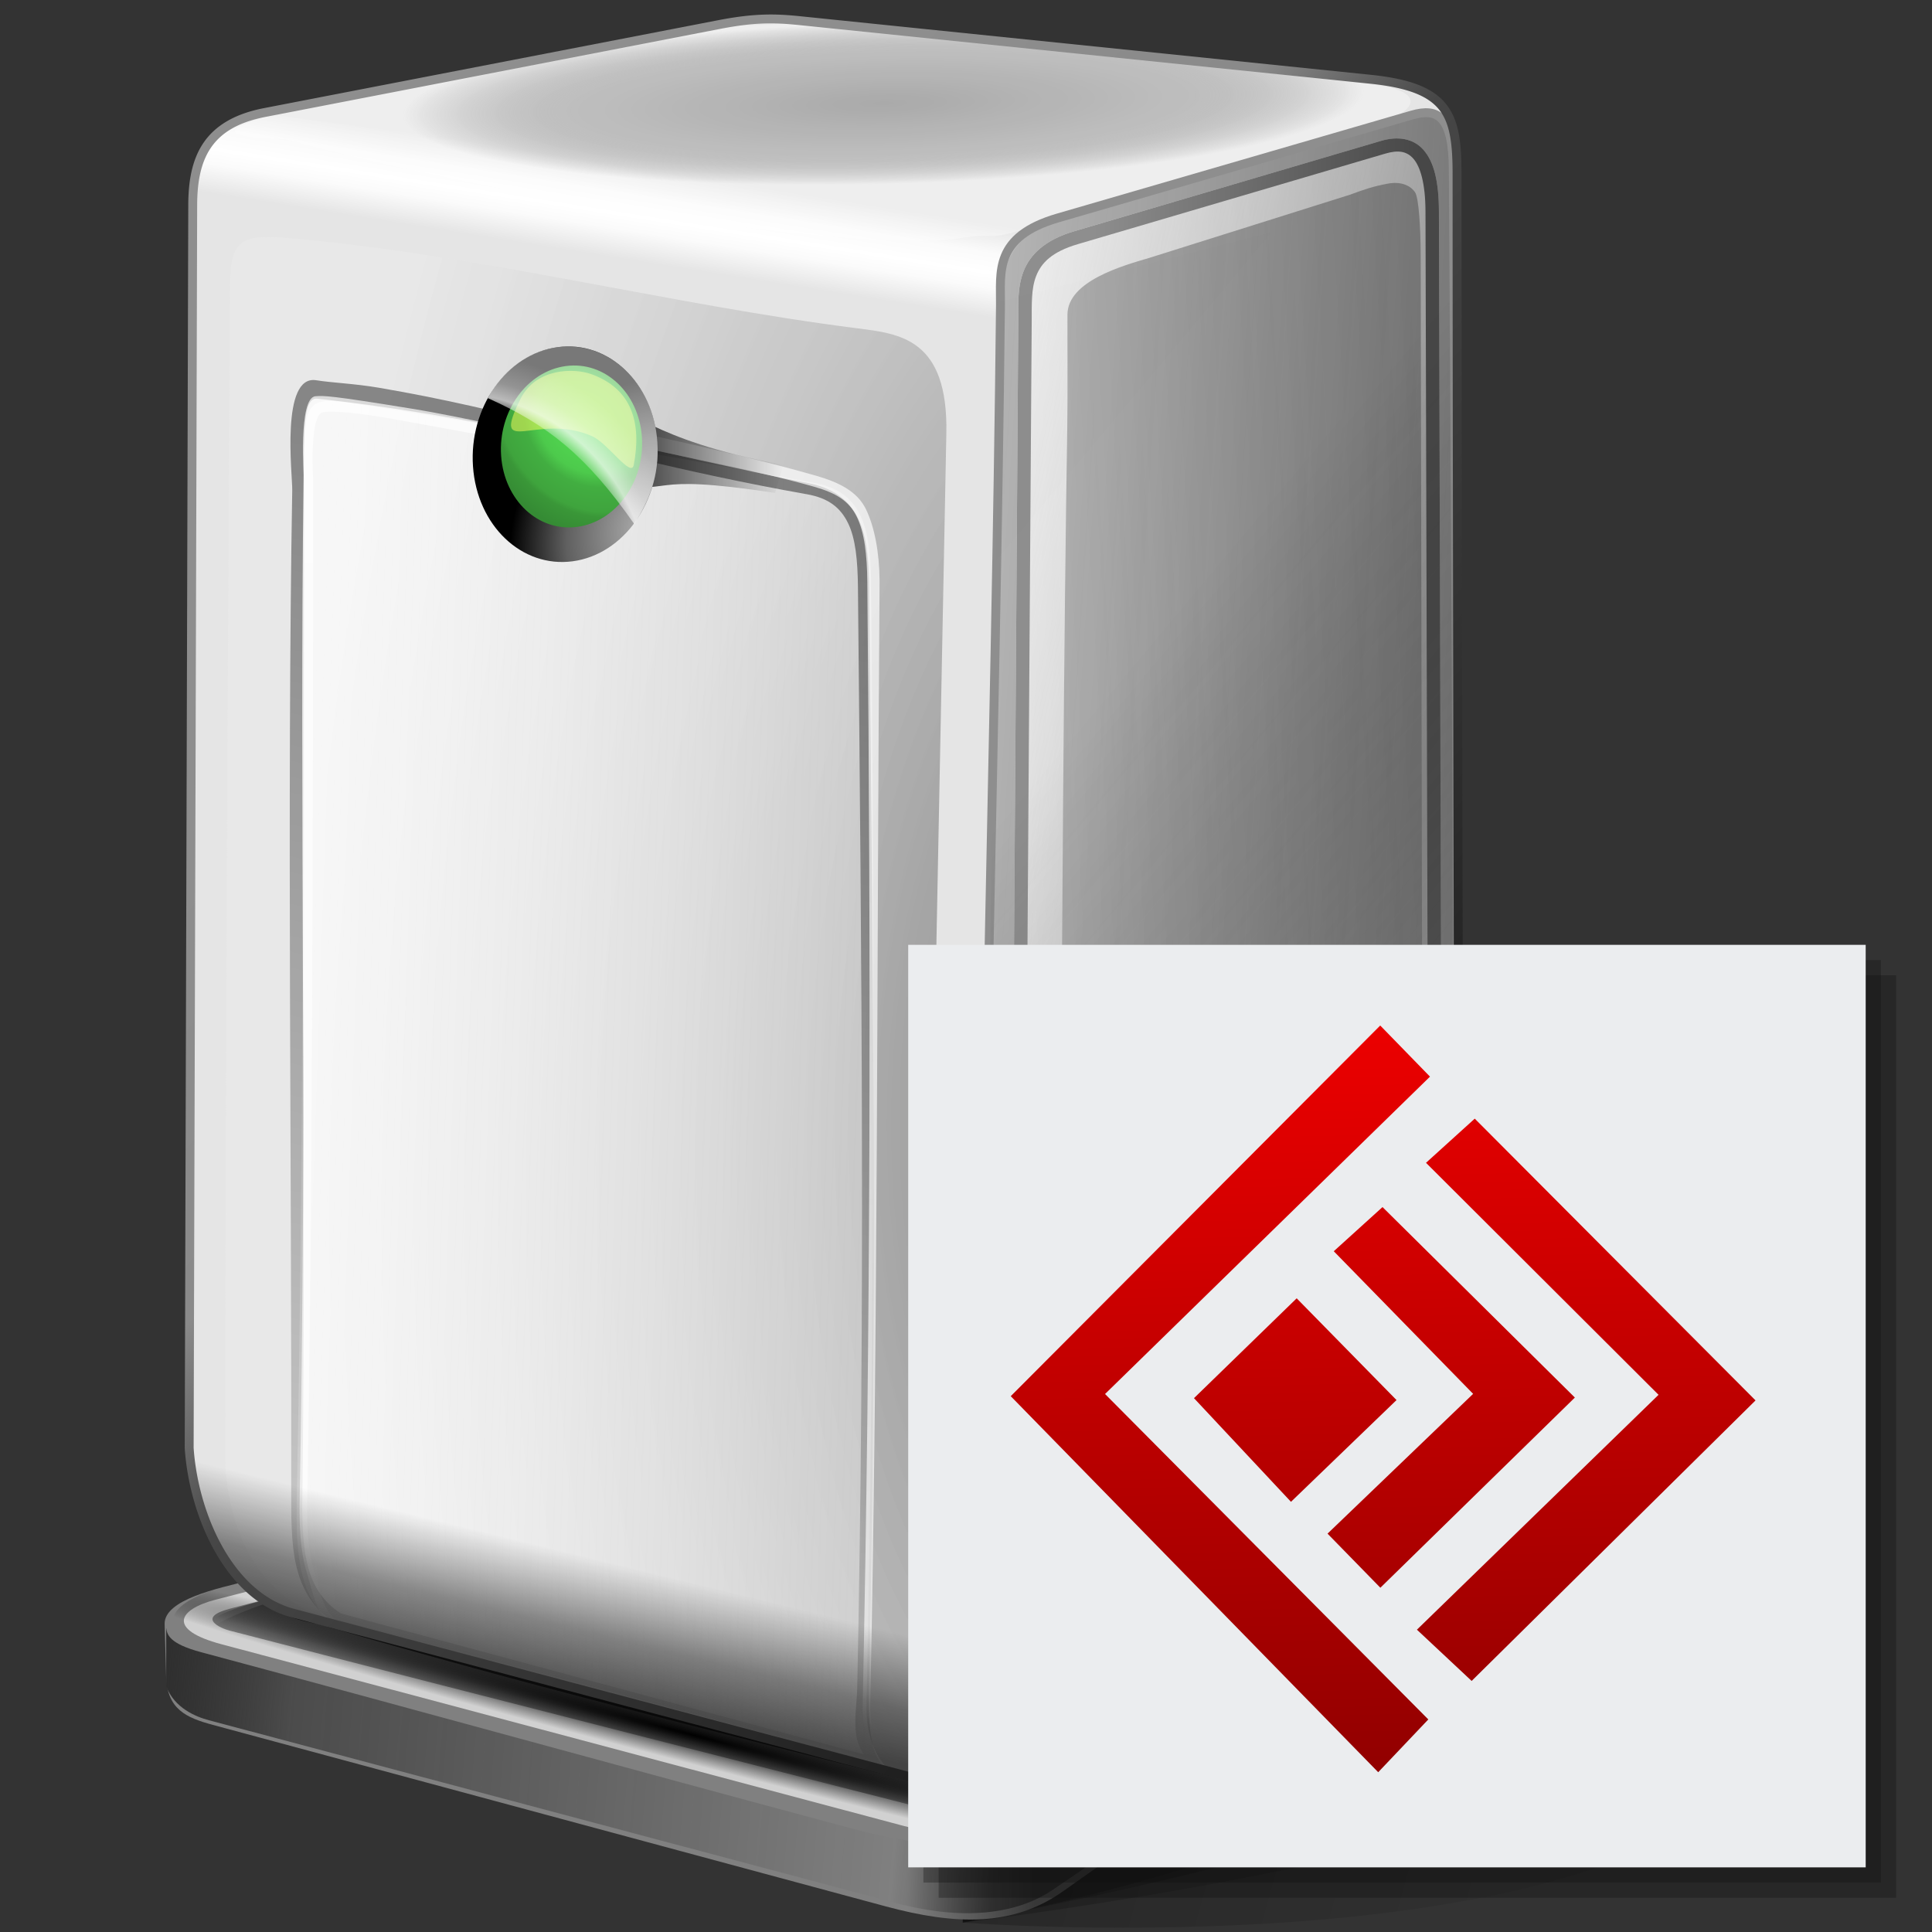 <?xml version="1.0" encoding="UTF-8" standalone="no"?>
<svg
   width="256"
   height="256"
   viewBox="0.023 -0.342 256 256"
   overflow="visible"
   enable-background="new 0.023 -0.342 119 123"
   xml:space="preserve"
   id="svg1"
   sodipodi:version="0.32"
   inkscape:version="1.3.2 (091e20ef0f, 2023-11-25)"
   sodipodi:docname="inode-vnd.kde.device.server-01.svg"
   inkscape:export-filename="/home/arcisz/Desktop/Projekty/mycomputer.png"
   inkscape:export-xdpi="96.809998"
   inkscape:export-ydpi="96.809998"
   version="1.1"
   xmlns:inkscape="http://www.inkscape.org/namespaces/inkscape"
   xmlns:sodipodi="http://sodipodi.sourceforge.net/DTD/sodipodi-0.dtd"
   xmlns:xlink="http://www.w3.org/1999/xlink"
   xmlns="http://www.w3.org/2000/svg"
   xmlns:svg="http://www.w3.org/2000/svg"
   xmlns:rdf="http://www.w3.org/1999/02/22-rdf-syntax-ns#"
   xmlns:cc="http://creativecommons.org/ns#"
   xmlns:dc="http://purl.org/dc/elements/1.1/"
   xmlns:a="http://ns.adobe.com/AdobeSVGViewerExtensions/3.0/"><rect x="0.023" y="-0.342" width="256" height="256" fill="#333333" stroke="none"/><defs
   id="defs168"><linearGradient
   id="linearGradient7"
   inkscape:collect="always"><stop
     style="stop-color:#ec0000;stop-opacity:1;"
     offset="0"
     id="stop7" /><stop
     style="stop-color:#860000;stop-opacity:1;"
     offset="1"
     id="stop8" /></linearGradient>
  <linearGradient
   id="linearGradient2049">
    <stop
   offset="0.034"
   style="stop-color:#00ff00;stop-opacity:1;"
   id="stop2050" />
    <stop
   offset="1"
   style="stop-color:#009700;stop-opacity:1;"
   id="stop2051" />
  </linearGradient>
  <linearGradient
   id="linearGradient2020">
    <stop
   offset="0"
   style="stop-color:#9e9e9e;stop-opacity:1;"
   id="stop2022" />
    <stop
   offset="1"
   style="stop-color:#616161;stop-opacity:1;"
   id="stop2021" />
  </linearGradient>
  <linearGradient
   id="linearGradient2017">
    <stop
   offset="0"
   style="stop-color:#9e9e9e;stop-opacity:1;"
   id="stop2019" />
    <stop
   offset="1"
   style="stop-color:#616161;stop-opacity:1;"
   id="stop2018" />
  </linearGradient>
  <linearGradient
   id="linearGradient2001">
    <stop
   offset="0.034"
   style="stop-color:#ffffff;stop-opacity:1;"
   id="stop2003" />
    <stop
   offset="1"
   style="stop-color:#878787;stop-opacity:1;"
   id="stop2002" />
  </linearGradient>
  <linearGradient
   id="linearGradient1987">
    <stop
   offset="0.034"
   style="stop-color:#ffffff;stop-opacity:1;"
   id="stop1989" />
    <stop
   offset="1"
   style="stop-color:#b2b2b2;stop-opacity:1;"
   id="stop1988" />
  </linearGradient>
  <linearGradient
   id="linearGradient1939">
    <stop
   offset="0"
   style="stop-color:#ffffff;stop-opacity:1;"
   id="stop1941" />
    <stop
   offset="1"
   style="stop-color:#cfcfcf;stop-opacity:1;"
   id="stop1940" />
  </linearGradient>
  <linearGradient
   id="linearGradient1925">
    <stop
   offset="0"
   style="stop-color:#ffffff;stop-opacity:1;"
   id="stop1927" />
    <stop
   offset="1"
   style="stop-color:#ffffff;stop-opacity:0;"
   id="stop1926" />
  </linearGradient>
  <linearGradient
   id="linearGradient1910">
    <stop
   offset="0.034"
   style="stop-color:#ffffff;stop-opacity:1;"
   id="stop1912" />
    <stop
   offset="1"
   style="stop-color:#b2b2b2;stop-opacity:1;"
   id="stop1911" />
  </linearGradient>
  <linearGradient
   id="linearGradient1902">
    <stop
   offset="0"
   style="stop-color:#9e9e9e;stop-opacity:1;"
   id="stop1904" />
    <stop
   offset="1"
   style="stop-color:#616161;stop-opacity:1;"
   id="stop1903" />
  </linearGradient>
  <linearGradient
   id="linearGradient1895">
    <stop
   offset="0"
   style="stop-color:#cccccc;stop-opacity:1;"
   id="stop1897" />
    <stop
   offset="1"
   style="stop-color:#616161;stop-opacity:1;"
   id="stop1896" />
  </linearGradient>
  
  
  
  
  
  
  
  
  
  
  
  
  
  
  
  
  <linearGradient
   inkscape:collect="always"
   xlink:href="#linearGradient1925"
   id="linearGradient1924"
   gradientTransform="scale(0.739,1.353)"
   x1="108.457"
   y1="33.613"
   x2="134.875"
   y2="60.464"
   gradientUnits="userSpaceOnUse" />
  
  
  
  
  
  
  
  
  
  
  
  
  <linearGradient
   inkscape:collect="always"
   xlink:href="#linearGradient1939"
   id="linearGradient1977"
   gradientUnits="userSpaceOnUse"
   gradientTransform="matrix(1.718,0,0,0.234,1.496,65.513)"
   x1="47.611"
   y1="20.174"
   x2="56.111"
   y2="53.457" />
  <linearGradient
   inkscape:collect="always"
   xlink:href="#linearGradient1902"
   id="linearGradient1978"
   gradientUnits="userSpaceOnUse"
   gradientTransform="matrix(1.587,0,0,0.212,1.496,66.295)"
   x1="59.365"
   y1="40.895"
   x2="59.437"
   y2="19.193" />
  <linearGradient
   inkscape:collect="always"
   xlink:href="#linearGradient1939"
   id="linearGradient1980"
   gradientUnits="userSpaceOnUse"
   gradientTransform="matrix(1.718,0,0,0.24,1.496,63.591)"
   x1="47.611"
   y1="20.174"
   x2="56.111"
   y2="53.457" />
  <linearGradient
   inkscape:collect="always"
   xlink:href="#linearGradient1902"
   id="linearGradient1981"
   gradientUnits="userSpaceOnUse"
   gradientTransform="matrix(1.587,0,0,0.218,1.496,64.394)"
   x1="59.365"
   y1="40.895"
   x2="59.437"
   y2="19.193" />
  
  
  
  
  
  
  
  
  
  
  
  
  
  
  
<linearGradient
   id="aigrd1"
   gradientUnits="userSpaceOnUse"
   x1="69.039"
   y1="23.884"
   x2="69.039"
   y2="139.191">
			<stop
   offset="0.011"
   style="stop-color:#FFFFD9"
   id="stop2-83" />
			<stop
   offset="1"
   style="stop-color:#FFDC2D"
   id="stop3-3" />
		</linearGradient><linearGradient
   id="aigrd2"
   gradientUnits="userSpaceOnUse"
   x1="69.039"
   y1="29.691"
   x2="69.039"
   y2="139.321">
			<stop
   offset="0"
   style="stop-color:#FFFF90"
   id="stop4-3" />
			<stop
   offset="1"
   style="stop-color:#E19700"
   id="stop5-8" />
		</linearGradient><linearGradient
   id="aigrd3"
   gradientUnits="userSpaceOnUse"
   x1="69.039"
   y1="27.689"
   x2="69.039"
   y2="117.115">
			<stop
   offset="0"
   style="stop-color:#FFFF42"
   id="stop6-04" />
			<stop
   offset="1"
   style="stop-color:#FF8300"
   id="stop7-76" />
		</linearGradient><linearGradient
   id="aigrd4-8"
   gradientUnits="userSpaceOnUse"
   x1="14.408"
   y1="-1.165"
   x2="137.542"
   y2="180.603">
			<stop
   offset="0"
   style="stop-color:#FFFF42"
   id="stop8-9" />
			<stop
   offset="0.742"
   style="stop-color:#FF8300"
   id="stop9-06" />
		</linearGradient><linearGradient
   id="aigrd5"
   gradientUnits="userSpaceOnUse"
   x1="69.039"
   y1="153.355"
   x2="69.039"
   y2="13.694">
			<stop
   offset="0.607"
   style="stop-color:#744426"
   id="stop10-8" />
			<stop
   offset="1"
   style="stop-color:#DE972B"
   id="stop11-7" />
		</linearGradient><linearGradient
   id="aigrd7"
   gradientUnits="userSpaceOnUse"
   x1="28.925"
   y1="27.115"
   x2="112.71"
   y2="125.943">
				<stop
   offset="0"
   style="stop-color:#D9D9D9"
   id="stop14-8" />
				<stop
   offset="1"
   style="stop-color:#575797"
   id="stop15-7" />
			</linearGradient><linearGradient
   id="aigrd6"
   gradientUnits="userSpaceOnUse"
   x1="57.175"
   y1="74.418"
   x2="98.399"
   y2="74.418">
				<stop
   offset="0"
   style="stop-color:#FFFFFF"
   id="stop12-26" />
				<stop
   offset="1"
   style="stop-color:#DFDFEC"
   id="stop13-52" />
			</linearGradient><linearGradient
   id="aigrd8"
   gradientUnits="userSpaceOnUse"
   x1="54.358"
   y1="120.342"
   x2="103.398"
   y2="71.303"
   xlink:href="#linearGradient135">
				<stop
   offset="0"
   style="stop-color:#FFFFFF"
   id="stop16-96" />
				<stop
   offset="1"
   style="stop-color:#DFDFEC"
   id="stop17-0" />
			</linearGradient><linearGradient
   id="linearGradient135"
   gradientUnits="userSpaceOnUse"
   x1="54.358"
   y1="120.342"
   x2="103.398"
   y2="71.303"
   spreadMethod="pad">
				<stop
   offset="0"
   style="stop-color:#ffffff;stop-opacity:0.811;"
   id="stop134" />
				<stop
   offset="1"
   style="stop-color:#DFDFEC"
   id="stop135" />
			</linearGradient><linearGradient
   id="linearGradient65"
   gradientUnits="userSpaceOnUse"
   x1="54.358"
   y1="120.342"
   x2="103.398"
   y2="71.303">
				<stop
   offset="0"
   style="stop-color:#8db3d1;stop-opacity:0.298;"
   id="stop64" />
				<stop
   offset="1"
   style="stop-color:#DFDFEC"
   id="stop65" />
			</linearGradient><linearGradient
   id="aigrd9"
   gradientUnits="userSpaceOnUse"
   x1="69.039"
   y1="11.649"
   x2="69.039"
   y2="75.039">
			<stop
   offset="0"
   style="stop-color:#FFFFFF"
   id="stop18-5" />
			<stop
   offset="1"
   style="stop-color:#545477"
   id="stop19-7" />
		</linearGradient><linearGradient
   id="aigrd10"
   gradientUnits="userSpaceOnUse"
   x1="67.804"
   y1="-64.933"
   x2="69.124"
   y2="32.794">
			<stop
   offset="0"
   style="stop-color:#FFFFFF"
   id="stop20-4" />
			<stop
   offset="1"
   style="stop-color:#545477"
   id="stop21-99" />
		</linearGradient><linearGradient
   id="path3_3_"
   gradientUnits="userSpaceOnUse"
   x1="57.325"
   y1="46.404"
   x2="83.154"
   y2="46.404"><stop
     offset="0"
     style="stop-color:rgb(255,255,255)"
     id="stop8-0" /><stop
     offset="1"
     style="stop-color:rgb(223,223,236)"
     id="stop9-9" /><a:midPointStop
     offset="0"
     style="stop-color:#FFFFFF" /><a:midPointStop
     offset="0.5"
     style="stop-color:#FFFFFF" /><a:midPointStop
     offset="1"
     style="stop-color:#DFDFEC" /></linearGradient><linearGradient
   id="XMLID_4_-3"
   gradientUnits="userSpaceOnUse"
   x1="32.855"
   y1="17.51"
   x2="90.494"
   y2="85.499"><stop
     offset="0"
     style="stop-color:rgb(217,217,217)"
     id="stop10-6" /><stop
     offset="1"
     style="stop-color:rgb(87,87,151)"
     id="stop11-06" /><a:midPointStop
     offset="0"
     style="stop-color:#D9D9D9" /><a:midPointStop
     offset="0.5"
     style="stop-color:#D9D9D9" /><a:midPointStop
     offset="1"
     style="stop-color:#575797" /></linearGradient><linearGradient
   id="path11_3_"
   gradientUnits="userSpaceOnUse"
   x1="55.095"
   y1="78.122"
   x2="88.283"
   y2="44.934"><stop
     offset="0"
     style="stop-color:rgb(255,255,255)"
     id="stop12-2" /><stop
     offset="1"
     style="stop-color:rgb(223,223,236)"
     id="stop13-6" /><a:midPointStop
     offset="0"
     style="stop-color:#FFFFFF" /><a:midPointStop
     offset="0.5"
     style="stop-color:#FFFFFF" /><a:midPointStop
     offset="1"
     style="stop-color:#DFDFEC" /></linearGradient><linearGradient
   id="path16_3_"
   gradientUnits="userSpaceOnUse"
   x1="76.636"
   y1="27.162"
   x2="81.576"
   y2="22.469"><stop
     offset="0"
     style="stop-color:rgb(255,255,255)"
     id="stop14-1" /><stop
     offset="1"
     style="stop-color:rgb(223,223,236)"
     id="stop15-8" /><a:midPointStop
     offset="0"
     style="stop-color:#FFFFFF" /><a:midPointStop
     offset="0.5"
     style="stop-color:#FFFFFF" /><a:midPointStop
     offset="1"
     style="stop-color:#DFDFEC" /></linearGradient><linearGradient
   id="XMLID_5_-7"
   gradientUnits="userSpaceOnUse"
   x1="53.142"
   y1="0.185"
   x2="113.11"
   y2="70.92"><stop
     offset="0"
     style="stop-color:rgb(217,217,217)"
     id="stop16-9" /><stop
     offset="1"
     style="stop-color:rgb(87,87,151)"
     id="stop17-2" /><a:midPointStop
     offset="0"
     style="stop-color:#D9D9D9" /><a:midPointStop
     offset="0.5"
     style="stop-color:#D9D9D9" /><a:midPointStop
     offset="1"
     style="stop-color:#575797" /></linearGradient>
		
		
		
	<linearGradient
   id="linearGradient97"
   inkscape:collect="always"><stop
     style="stop-color:#ffffff;stop-opacity:0.656;"
     offset="0"
     id="stop97" /><stop
     style="stop-color:#fefefe;stop-opacity:0.229;"
     offset="1"
     id="stop98" /></linearGradient><linearGradient
   id="linearGradient94"
   inkscape:collect="always"><stop
     style="stop-color:#000000;stop-opacity:0.245;"
     offset="0"
     id="stop94" /><stop
     style="stop-color:#000000;stop-opacity:0;"
     offset="1"
     id="stop95" /></linearGradient><linearGradient
   id="linearGradient92"
   inkscape:collect="always"><stop
     style="stop-color:#000000;stop-opacity:1;"
     offset="0"
     id="stop92" /><stop
     style="stop-color:#000000;stop-opacity:0;"
     offset="1"
     id="stop93" /></linearGradient><linearGradient
   id="linearGradient91"
   inkscape:collect="always"><stop
     style="stop-color:#9c9c9c;stop-opacity:0.49;"
     offset="0"
     id="stop89" /><stop
     style="stop-color:#4e4e4e;stop-opacity:0.228;"
     offset="0.361"
     id="stop90" /><stop
     style="stop-color:#000000;stop-opacity:0;"
     offset="0.68"
     id="stop99" /><stop
     style="stop-color:#000000;stop-opacity:0.005;"
     offset="1"
     id="stop91" /></linearGradient><linearGradient
   id="linearGradient83"
   inkscape:collect="always"><stop
     style="stop-color:#000000;stop-opacity:0.638;"
     offset="0"
     id="stop84" /><stop
     style="stop-color:#000000;stop-opacity:0.439;"
     offset="0.423"
     id="stop86" /><stop
     style="stop-color:#000000;stop-opacity:0;"
     offset="1"
     id="stop85" /></linearGradient><linearGradient
   id="linearGradient81"
   inkscape:collect="always"><stop
     style="stop-color:#000000;stop-opacity:0.26;"
     offset="0"
     id="stop81" /><stop
     style="stop-color:#000000;stop-opacity:0.169;"
     offset="0.647"
     id="stop83" /><stop
     style="stop-color:#ffffff;stop-opacity:0.344;"
     offset="1"
     id="stop82" /></linearGradient><linearGradient
   id="linearGradient76"
   inkscape:collect="always"><stop
     style="stop-color:#ffffff;stop-opacity:0.753;"
     offset="0"
     id="stop76" /><stop
     style="stop-color:#efefef;stop-opacity:0.234;"
     offset="1"
     id="stop77" /></linearGradient><linearGradient
   id="linearGradient72"
   inkscape:collect="always"><stop
     style="stop-color:#e5e5e5;stop-opacity:0.151;"
     offset="0"
     id="stop72" /><stop
     style="stop-color:#000000;stop-opacity:0.076;"
     offset="1"
     id="stop73" /></linearGradient><linearGradient
   id="linearGradient70"
   inkscape:collect="always"><stop
     style="stop-color:#8e8e8e;stop-opacity:1;"
     offset="0"
     id="stop70" /><stop
     style="stop-color:#474747;stop-opacity:1;"
     offset="1"
     id="stop71" /></linearGradient><linearGradient
   id="linearGradient67"
   inkscape:collect="always"><stop
     style="stop-color:#3b3b3b;stop-opacity:0.26;"
     offset="0"
     id="stop67" /><stop
     style="stop-color:#323232;stop-opacity:0.701;"
     offset="1"
     id="stop68" /></linearGradient><linearGradient
   id="linearGradient56"
   inkscape:collect="always"><stop
     style="stop-color:#ffffff;stop-opacity:0;"
     offset="0"
     id="stop56" /><stop
     style="stop-color:#ffffff;stop-opacity:0.82;"
     offset="0.299"
     id="stop58" /><stop
     style="stop-color:#ffffff;stop-opacity:1;"
     offset="0.524"
     id="stop59" /><stop
     style="stop-color:#ffffff;stop-opacity:0.828;"
     offset="0.688"
     id="stop60" /><stop
     style="stop-color:#ffffff;stop-opacity:0;"
     offset="1"
     id="stop57" /></linearGradient><linearGradient
   id="linearGradient48"
   inkscape:collect="always"><stop
     style="stop-color:#ffffff;stop-opacity:0.491;"
     offset="0"
     id="stop49" /><stop
     style="stop-color:#ffffff;stop-opacity:0;"
     offset="0.5"
     id="stop51" /><stop
     style="stop-color:#ffffff;stop-opacity:0.242;"
     offset="0.794"
     id="stop52" /><stop
     style="stop-color:#ffffff;stop-opacity:0.732;"
     offset="0.842"
     id="stop53" /><stop
     style="stop-color:#ffffff;stop-opacity:0.578;"
     offset="0.901"
     id="stop54" /><stop
     style="stop-color:#ffffff;stop-opacity:0.471;"
     offset="1"
     id="stop50" /></linearGradient><linearGradient
   id="linearGradient42"
   inkscape:collect="always"><stop
     style="stop-color:#55e054;stop-opacity:1;"
     offset="0"
     id="stop43" /><stop
     style="stop-color:#4dca4c;stop-opacity:1;"
     offset="0.429"
     id="stop45" /><stop
     style="stop-color:#42ae41;stop-opacity:1;"
     offset="0.55"
     id="stop48" /><stop
     style="stop-color:#3fa43d;stop-opacity:1;"
     offset="0.765"
     id="stop46" /><stop
     style="stop-color:#3a9738;stop-opacity:1;"
     offset="0.816"
     id="stop47" /><stop
     style="stop-color:#358b34;stop-opacity:1;"
     offset="1"
     id="stop44" /></linearGradient><linearGradient
   id="linearGradient39"
   inkscape:collect="always"><stop
     style="stop-color:#b0b0b0;stop-opacity:1;"
     offset="0"
     id="stop39" /><stop
     style="stop-color:#606060;stop-opacity:1;"
     offset="0.387"
     id="stop41" /><stop
     style="stop-color:#000000;stop-opacity:1;"
     offset="0.663"
     id="stop42" /><stop
     style="stop-color:#000000;stop-opacity:1;"
     offset="1"
     id="stop40" /></linearGradient><linearGradient
   id="linearGradient29"
   inkscape:collect="always"><stop
     style="stop-color:#ffffff;stop-opacity:0.695;"
     offset="0"
     id="stop30" /><stop
     style="stop-color:#ffffff;stop-opacity:0.646;"
     offset="0.917"
     id="stop32" /><stop
     style="stop-color:#ffffff;stop-opacity:0.326;"
     offset="0.971"
     id="stop33" /><stop
     style="stop-color:#ffffff;stop-opacity:0;"
     offset="1"
     id="stop31" /></linearGradient><linearGradient
   id="linearGradient26-7"
   inkscape:collect="always"><stop
     style="stop-color:#000000;stop-opacity:0.422;"
     offset="0"
     id="stop26-5" /><stop
     style="stop-color:#000000;stop-opacity:0.148;"
     offset="0.912"
     id="stop28-3" /><stop
     style="stop-color:#646464;stop-opacity:0.247;"
     offset="0.95"
     id="stop29-5" /><stop
     style="stop-color:#646464;stop-opacity:0;"
     offset="1"
     id="stop27-6" /></linearGradient><linearGradient
   id="linearGradient22-2"
   inkscape:collect="always"><stop
     style="stop-color:#3d3d3d;stop-opacity:0.578;"
     offset="0"
     id="stop22-9" /><stop
     style="stop-color:#ededed;stop-opacity:0.349;"
     offset="1"
     id="stop23-1" /></linearGradient><linearGradient
   id="linearGradient19-2"
   inkscape:collect="always"><stop
     style="stop-color:#8e8e8e;stop-opacity:1;"
     offset="0"
     id="stop20-7" /><stop
     style="stop-color:#8a8a8a;stop-opacity:1;"
     offset="0.213"
     id="stop88" /><stop
     style="stop-color:#474747;stop-opacity:1;"
     offset="0.323"
     id="stop87" /><stop
     style="stop-color:#0f0f0f;stop-opacity:1;"
     offset="1"
     id="stop21-0" /></linearGradient><linearGradient
   id="linearGradient18-9"
   inkscape:collect="always"><stop
     style="stop-color:#000000;stop-opacity:0;"
     offset="0"
     id="stop16-3" /><stop
     style="stop-color:#000000;stop-opacity:0.502;"
     offset="0.421"
     id="stop19-6" /><stop
     style="stop-color:#000000;stop-opacity:0.318;"
     offset="0.794"
     id="stop17-06" /><stop
     style="stop-color:#000000;stop-opacity:0;"
     offset="1"
     id="stop18-2" /></linearGradient><linearGradient
   id="linearGradient14"
   inkscape:collect="always"><stop
     style="stop-color:#000000;stop-opacity:0.659;"
     offset="0"
     id="stop13-61" /><stop
     style="stop-color:#000000;stop-opacity:0.498;"
     offset="0.844"
     id="stop15-87" /><stop
     style="stop-color:#000000;stop-opacity:0;"
     offset="1"
     id="stop14-9" /></linearGradient><linearGradient
   id="linearGradient6-2"
   inkscape:collect="always"><stop
     style="stop-color:#2f2f2f;stop-opacity:1;"
     offset="0"
     id="stop6-3" /><stop
     style="stop-color:#171717;stop-opacity:0.498;"
     offset="0.097"
     id="stop8-7" /><stop
     style="stop-color:#0b0b0b;stop-opacity:0;"
     offset="0.57"
     id="stop9-5" /><stop
     style="stop-color:#050505;stop-opacity:0.443;"
     offset="0.648"
     id="stop10-9" /><stop
     style="stop-color:#000000;stop-opacity:0.294;"
     offset="1"
     id="stop7-2" /></linearGradient><linearGradient
   id="linearGradient2"
   inkscape:collect="always"><stop
     style="stop-color:#808080;stop-opacity:1;"
     offset="0"
     id="stop2-2" /><stop
     style="stop-color:#808080;stop-opacity:1;"
     offset="0.57"
     id="stop4-8" /><stop
     style="stop-color:#383838;stop-opacity:1;"
     offset="0.668"
     id="stop5-9" /><stop
     style="stop-color:#373737;stop-opacity:1;"
     offset="1"
     id="stop3-7" /></linearGradient><linearGradient
   inkscape:collect="always"
   xlink:href="#linearGradient2"
   id="linearGradient3-8"
   x1="30.766"
   y1="222.591"
   x2="203.325"
   y2="222.591"
   gradientUnits="userSpaceOnUse" /><linearGradient
   inkscape:collect="always"
   xlink:href="#linearGradient6-2"
   id="linearGradient7-9"
   x1="31.98"
   y1="214.083"
   x2="203.103"
   y2="229.333"
   gradientUnits="userSpaceOnUse" /><radialGradient
   inkscape:collect="always"
   xlink:href="#linearGradient92"
   id="radialGradient12"
   cx="101.156"
   cy="242.398"
   fx="101.156"
   fy="242.398"
   r="85.688"
   gradientTransform="matrix(0.981,0.256,-0.011,0.043,3.988,193.674)"
   gradientUnits="userSpaceOnUse" /><linearGradient
   inkscape:collect="always"
   xlink:href="#linearGradient18-9"
   id="linearGradient12-2"
   x1="81.491"
   y1="200.773"
   x2="74.976"
   y2="225.584"
   gradientUnits="userSpaceOnUse" /><linearGradient
   inkscape:collect="always"
   xlink:href="#linearGradient14"
   id="linearGradient15"
   gradientUnits="userSpaceOnUse"
   x1="81.491"
   y1="200.773"
   x2="75.343"
   y2="224.459" /><linearGradient
   inkscape:collect="always"
   xlink:href="#linearGradient19-2"
   id="linearGradient21-6"
   x1="45.2"
   y1="99.846"
   x2="189.432"
   y2="222.529"
   gradientUnits="userSpaceOnUse" /><radialGradient
   inkscape:collect="always"
   xlink:href="#linearGradient22-2"
   id="radialGradient23"
   cx="149.335"
   cy="137.586"
   fx="149.335"
   fy="137.586"
   r="48.854"
   gradientTransform="matrix(2.213,0.1,-0.221,4.874,-143.481,-541.506)"
   gradientUnits="userSpaceOnUse" /><linearGradient
   inkscape:collect="always"
   xlink:href="#linearGradient26-7"
   id="linearGradient27"
   x1="88.006"
   y1="66.324"
   x2="50.737"
   y2="218.793"
   gradientUnits="userSpaceOnUse" /><linearGradient
   inkscape:collect="always"
   xlink:href="#linearGradient29"
   id="linearGradient31"
   x1="111.758"
   y1="64.834"
   x2="84.674"
   y2="222.519"
   gradientUnits="userSpaceOnUse" /><radialGradient
   inkscape:collect="always"
   xlink:href="#linearGradient39"
   id="radialGradient40"
   cx="91.457"
   cy="66.986"
   fx="91.457"
   fy="66.986"
   r="12.438"
   gradientTransform="matrix(1.751,1.223,-1.389,1.989,26.842,-173.907)"
   gradientUnits="userSpaceOnUse" /><radialGradient
   inkscape:collect="always"
   xlink:href="#linearGradient42"
   id="radialGradient44"
   cx="88.85"
   cy="59.854"
   fx="88.85"
   fy="59.854"
   r="9.5"
   gradientTransform="matrix(1.025,-0.897,1.184,1.354,-74.885,56.6)"
   gradientUnits="userSpaceOnUse" /><radialGradient
   inkscape:collect="always"
   xlink:href="#linearGradient48"
   id="radialGradient50"
   cx="67.893"
   cy="76.437"
   fx="67.893"
   fy="76.437"
   r="11.125"
   gradientTransform="matrix(3.082,-0.016,0.016,3.136,-145.219,-159.122)"
   gradientUnits="userSpaceOnUse" /><linearGradient
   inkscape:collect="always"
   xlink:href="#linearGradient56"
   id="linearGradient57"
   x1="95.217"
   y1="22.727"
   x2="93.303"
   y2="34.746"
   gradientUnits="userSpaceOnUse" /><linearGradient
   inkscape:collect="always"
   xlink:href="#linearGradient67"
   id="linearGradient68"
   x1="127.069"
   y1="174.575"
   x2="211.113"
   y2="180.075"
   gradientUnits="userSpaceOnUse" /><linearGradient
   inkscape:collect="always"
   xlink:href="#linearGradient70"
   id="linearGradient71"
   x1="150.683"
   y1="139.408"
   x2="193.613"
   y2="140.658"
   gradientUnits="userSpaceOnUse" /><linearGradient
   inkscape:collect="always"
   xlink:href="#linearGradient72"
   id="linearGradient73"
   x1="142.82"
   y1="122.737"
   x2="201.034"
   y2="119.202"
   gradientUnits="userSpaceOnUse" /><linearGradient
   inkscape:collect="always"
   xlink:href="#linearGradient76"
   id="linearGradient77"
   x1="144.445"
   y1="38.249"
   x2="209.146"
   y2="53.193"
   gradientUnits="userSpaceOnUse" /><radialGradient
   inkscape:collect="always"
   xlink:href="#linearGradient81"
   id="radialGradient82"
   cx="99.592"
   cy="-21.004"
   fx="99.592"
   fy="-21.004"
   r="62.756"
   gradientTransform="matrix(0.925,0.047,-0.417,0.166,25.127,12.651)"
   gradientUnits="userSpaceOnUse" /><linearGradient
   inkscape:collect="always"
   xlink:href="#linearGradient83"
   id="linearGradient85"
   x1="79.131"
   y1="221.83"
   x2="83.11"
   y2="205.567"
   gradientUnits="userSpaceOnUse" /><linearGradient
   inkscape:collect="always"
   xlink:href="#linearGradient91"
   id="linearGradient88"
   gradientUnits="userSpaceOnUse"
   x1="181.142"
   y1="216.826"
   x2="68.631"
   y2="122.401" /><linearGradient
   inkscape:collect="always"
   xlink:href="#linearGradient92"
   id="linearGradient93"
   x1="85.711"
   y1="60.471"
   x2="112.773"
   y2="60.471"
   gradientUnits="userSpaceOnUse" /><linearGradient
   inkscape:collect="always"
   xlink:href="#linearGradient94"
   id="linearGradient95"
   x1="145.008"
   y1="178.438"
   x2="246.496"
   y2="206.722"
   gradientUnits="userSpaceOnUse" /><linearGradient
   inkscape:collect="always"
   xlink:href="#linearGradient97"
   id="linearGradient98"
   x1="48.258"
   y1="144.47"
   x2="152.228"
   y2="148.006"
   gradientUnits="userSpaceOnUse" /><linearGradient
   inkscape:collect="always"
   xlink:href="#linearGradient94"
   id="linearGradient52"
   gradientUnits="userSpaceOnUse"
   x1="145.008"
   y1="178.438"
   x2="246.496"
   y2="206.722" /><linearGradient
   inkscape:collect="always"
   xlink:href="#linearGradient94"
   id="linearGradient53"
   gradientUnits="userSpaceOnUse"
   x1="145.008"
   y1="178.438"
   x2="246.496"
   y2="206.722" /><linearGradient
   inkscape:collect="always"
   xlink:href="#linearGradient94"
   id="linearGradient54"
   gradientUnits="userSpaceOnUse"
   x1="145.008"
   y1="178.438"
   x2="246.496"
   y2="206.722" /><linearGradient
   inkscape:collect="always"
   xlink:href="#linearGradient7"
   id="linearGradient8"
   x1="175.075"
   y1="135.002"
   x2="177.524"
   y2="246.018"
   gradientUnits="userSpaceOnUse" /></defs>
<sodipodi:namedview
   id="base"
   pagecolor="#ffffff"
   bordercolor="#666666"
   borderopacity="1.0"
   inkscape:pageopacity="0.0"
   inkscape:pageshadow="2"
   inkscape:zoom="0.99999999"
   inkscape:cx="-175.5"
   inkscape:cy="198.5"
   inkscape:window-width="900"
   inkscape:window-height="695"
   inkscape:window-x="0"
   inkscape:window-y="0"
   inkscape:current-layer="svg1"
   showguides="true"
   inkscape:guide-bbox="true"
   inkscape:showpageshadow="2"
   inkscape:pagecheckerboard="0"
   inkscape:deskcolor="#d1d1d1" />

	













<g
   id="g38"
   style="display:inline"
   inkscape:label="server"
   transform="translate(-8.932,-0.501)"><g
     id="g97"
     inkscape:label="shadow"><path
       id="path97"
       style="fill:url(#linearGradient52);stroke-width:1.78;stroke-linecap:square;stroke-linejoin:round;stroke-miterlimit:9.6"
       d="m 136.523,179.658 c 0,0 26.189,-14.76 56.586,-34.357 50.164,-32.341 67.18,61.638 51.743,86.013 C 225.501,261.869 136.523,254.908 136.523,254.908 Z"
       sodipodi:nodetypes="csscc" /><path
       id="path96"
       style="fill:url(#linearGradient53);stroke-width:1.78;stroke-linecap:square;stroke-linejoin:round;stroke-miterlimit:9.6"
       d="m 136.523,179.658 c 0,0 29.633,-19.403 64.479,-29.086 35.414,-9.841 45.828,76.152 21.157,85.657 C 190.023,248.609 136.523,254.908 136.523,254.908 Z"
       sodipodi:nodetypes="csscc" /><path
       id="path95"
       style="fill:url(#linearGradient54);stroke-width:1.78;stroke-linecap:square;stroke-linejoin:round;stroke-miterlimit:9.6"
       d="m 136.523,179.658 c 0,0 20.44,-10.918 55.287,-20.601 35.414,-9.841 52.303,62.633 25.7,73.8 C 186.409,245.912 136.523,254.908 136.523,254.908 Z"
       sodipodi:nodetypes="csscc" /><path
       id="rect93"
       style="fill:url(#linearGradient95);stroke-width:1.78;stroke-linecap:square;stroke-linejoin:round;stroke-miterlimit:9.6"
       d="m 136.523,179.658 c 0,0 -0.773,-3.14 34.074,-12.822 35.414,-9.841 64.437,45.56 40.299,61.365 C 181.795,247.255 136.523,254.908 136.523,254.908 Z"
       sodipodi:nodetypes="csscc" /></g><g
     id="g10"
     style="display:inline"
     inkscape:label="podium"><path
       id="rect2-0"
       style="display:inline;fill:url(#linearGradient3-8);stroke-width:3.78;stroke-linecap:square;stroke-linejoin:round;stroke-miterlimit:9.6"
       d="m 30.97,222.295 -0.202,-6.916 c -0.096,-3.267 7.063,-4.755 11.111,-5.767 25.375,-6.346 73.617,-18.208 73.617,-18.208 l 14.824,-0.729 68.991,8.529 c 1.994,0.247 3.832,1.189 3.864,3.337 l 0.151,9.259 c 0.024,1.446 -0.866,1.888 -1.793,2.541 l -51.796,36.474 c -6.602,4.649 -14.17,4.445 -23.442,1.945 L 37.157,228.716 c -3.509,-0.947 -6.059,-2.056 -6.187,-6.422 z"
       sodipodi:nodetypes="sssccssssssss" /><path
       id="rect5"
       style="display:inline;fill:#d1d1d1;stroke-width:3.78;stroke-linecap:square;stroke-linejoin:round;stroke-miterlimit:9.6"
       d="m 122.427,192.244 -20.302,5.529 c 0,0 -46.352,11.166 -62.77,15.565 -4.462,1.196 -1.065,2.602 -0.022,2.873 30.303,7.854 89.928,23.02 89.928,23.02 5.728,1.521 11.26,0.814 15.558,-1.875 l 52.675,-32.956 c 2.64,-1.652 1.283,-2.887 -1.392,-3.27 l -28.351,-4.066 0.619,-1.149 28.085,3.712 c 5.12,0.473 7.591,2.434 1.143,6.585 l -52.28,33.658 c -4.506,2.901 -10.612,3.833 -16.558,2.25 L 38.273,218.021 c -7.177,-1.911 -5.759,-4.583 -0.818,-5.878 13.219,-3.463 63.698,-16.139 63.698,-16.139 l 18.887,-4.998 z"
       sodipodi:nodetypes="ccsssssscccsssssccc" /><path
       id="rect6"
       style="fill:url(#linearGradient7-9);stroke-width:3.78;stroke-linecap:square;stroke-linejoin:round;stroke-miterlimit:9.6"
       d="m 30.98,215.86 c 0.122,0.851 0.309,2.068 4.627,3.225 28.27,7.575 55.786,15.207 85.737,23.232 8.632,2.313 16.639,3.745 24.469,-1.195 l 53.775,-34.138 c 2.121,-1.346 3.15,-2.517 3.563,-4.345 l 0.125,8.577 c 0.035,2.387 -0.578,2.323 -4.063,4.701 l -50.761,34.651 c -4.071,2.779 -10.804,4.409 -20.797,1.75 L 36.636,228.1 c -1.774,-0.472 -4.571,-1.627 -5.656,-4.494 z"
       sodipodi:nodetypes="csssscssssscc" /><path
       id="rect10-9"
       style="fill:url(#radialGradient12);stroke-width:3.78;stroke-linecap:square;stroke-linejoin:round;stroke-miterlimit:9.6"
       d="m 41.523,209.658 70.688,-17.75 27.547,0.076 56.895,7.341 c 7.928,0.092 2.937,1.813 1.693,4.801 L 146.304,240.908 c -5.747,3.593 -10.415,4.542 -16.661,3.221 l -91.601,-24.775 c -3.657,-0.933 -13.331,-5.841 3.481,-9.696 z"
       sodipodi:nodetypes="ccccccccc" /><path
       id="path12-1"
       style="fill:url(#linearGradient12-2);stroke-width:3.78;stroke-linecap:square;stroke-linejoin:round;stroke-miterlimit:9.6"
       d="m 51.773,210.533 60.438,-18.625 27.547,0.076 56.895,7.341 c 7.928,0.092 5.75,3.813 4.506,6.801 L 151.304,237.158 c -5.747,3.593 -10.968,4.187 -17.214,2.866 L 35.917,218.854 c -3.657,-0.933 2.669,-5.341 15.856,-8.321 z"
       sodipodi:nodetypes="ccccccccc" /><path
       id="path15-7"
       style="fill:url(#linearGradient15);stroke-width:3.78;stroke-linecap:square;stroke-linejoin:round;stroke-miterlimit:9.6"
       d="m 46.648,211.533 65.563,-19.625 27.547,0.076 56.895,7.341 c 7.928,0.092 4.439,4.338 1.693,6.051 L 148.617,236.408 c -5.747,3.593 -8.28,4.937 -14.527,3.616 L 40.667,216.354 c -1.157,0.567 -10.831,-0.966 5.981,-4.821 z"
       sodipodi:nodetypes="ccccscccc" /></g><g
     id="g37"
     style="display:inline"><path
       style="color:#000000;fill:#e5e5e5;fill-opacity:1;stroke-linecap:square;stroke-linejoin:round;stroke-miterlimit:9.6;-inkscape-stroke:none"
       d="m 34.493,27.335 c 0.018,-6.163 1.849,-10.778 9.53,-12.265 L 104.273,3.408 c 4.912,-0.951 7.551,-0.828 10.75,-0.5 l 75.5,7.75 c 10.363,1.064 11.5,4.66 11.5,12.625 0,55.312 0.322,154.707 0.25,168.875 -0.02,3.881 0.142,7.307 -3,9.5 l -50.5,31.75 c -5.243,3.296 -10.058,4.611 -14.25,3.5 l -86.75,-23 c -8.458,-2.243 -13.148,-12.994 -13.75,-21.875 z"
       id="path55"
       inkscape:label="colorhead" /><path
       id="rect21"
       style="display:inline;fill:url(#radialGradient23);stroke-width:0.98;stroke-linecap:square;stroke-linejoin:round;stroke-miterlimit:9.6"
       d="m 122.523,43.658 c 5.709,0.724 12.073,1.383 11.828,13.918 l -3.255,167.041 c 0.429,6.247 1.266,10.057 5.873,12.544 0,0 -70.06,-19.381 -82.838,-22.091 C 41.025,212.29 38.817,198.932 38.813,193.319 38.781,145.424 39.419,38.735 39.419,38.735 c 0,-6.292 0.904,-7.611 7.375,-7.062 25.147,2.131 50.848,8.83 75.729,11.986 z"
       sodipodi:nodetypes="ssccsscss" /><g
       id="rect23"
       style="display:inline"><path
         style="color:#000000;fill:url(#linearGradient98);fill-opacity:1;stroke-linecap:square;stroke-linejoin:round;stroke-miterlimit:9.6;-inkscape-stroke:none"
         d="m 57.64,53.894 c 17.553,2.735 42.292,7.115 59.315,10.278 6.106,1.135 7.354,5.777 7.425,13.126 0.49,51.34 0.439,98.429 -0.612,148.766 -0.072,3.471 0.844,7.207 4.066,9.59 L 53.41,215.414 c -4.781,-3.104 -5.291,-8.996 -5.127,-16.926 0.839,-40.516 0.882,-97.804 1.003,-138.323 0.023,-7.725 1.03,-7.412 8.354,-6.271 z"
         id="path25"
         inkscape:label="innerlid"
         sodipodi:nodetypes="ssssccsss" /><path
         style="color:#000000;fill:url(#linearGradient27);stroke-linecap:square;stroke-linejoin:round;stroke-miterlimit:9.6;-inkscape-stroke:none"
         d="m 59.19,51.541 c -3.303,-0.562 -6.22,-0.655 -8.325,-0.996 -4.772,-0.775 -3.151,12.527 -3.187,14.559 -0.703,40.531 -0.046,92.887 -0.135,133.369 -0.009,3.996 0.084,7.318 0.916,10.102 0.832,2.784 2.372,5.022 4.9,6.664 0.062,0.041 0.13,0.071 0.201,0.092 l 72.17,19.49 c 0.792,0.225 0.729,-0.375 0.068,-0.865 -2.05,-2.379 -1.716,-8.346 -1.646,-11.676 1.051,-50.341 0.457,-92.887 -0.033,-144.238 -0.035,-3.715 -0.288,-6.807 -1.461,-9.211 -1.173,-2.404 -3.292,-3.993 -6.506,-4.635 -28.714,-5.731 -39.47,-9.678 -56.962,-12.654 z m 20.33,6.073 c 5.968,1.266 19.539,5.055 36.361,8.036 2.888,0.512 4.452,1.792 5.447,3.83 0.995,2.038 1.276,4.94 1.311,8.574 0.49,51.329 0.954,95.494 -0.098,145.829 -0.057,2.748 -0.904,6.345 0.889,8.746 L 54.113,213.947 c -2.211,-1.456 -3.49,-3.299 -4.236,-5.797 -0.754,-2.523 -0.904,-5.713 -0.854,-9.648 0.528,-41.175 -0.376,-94.3 0.154,-134.666 0.078,-5.969 -0.146,-11.059 1.803,-10.851 3.333,0.356 14.151,1.577 28.539,4.629 z"
         id="path24-7"
         inkscape:label="framedark"
         sodipodi:nodetypes="sssssccccsssssssscsccsssss" /><path
         style="color:#000000;fill:url(#linearGradient31);stroke-linecap:square;stroke-linejoin:round;stroke-miterlimit:9.6;-inkscape-stroke:none"
         d="M 63.482,54.307 C 52.64,52.536 51.873,52.583 50.764,52.661 c -2.327,0.163 -1.536,10.903 -1.536,10.903 0,0 0.278,94.331 -0.561,134.824 -0.083,3.985 0.087,7.288 0.906,10.029 0.819,2.742 1.344,5.979 3.829,7.592 0.042,0.028 0.088,0.049 0.137,0.062 l 74.157,20.065 c 0.538,0.157 0.887,-0.555 0.434,-0.885 -3.057,-2.261 -3.934,-5.802 -3.863,-9.178 1.051,-50.34 0.854,-97.684 1.238,-149.031 -0.035,-3.702 -0.668,-7.075 -1.812,-9.42 -1.144,-2.345 -3.55,-3.554 -6.646,-4.441 -7.989,-2.29 -18.545,-4.69 -28.436,-6.75 -4.996,-1.04 -0.009,1.861 -4.952,1.488 C 78.714,57.546 70.975,55.531 63.482,54.307 Z m -2.797,1.309 c 9.727,1.761 18.201,3.313 22.954,4.173 4.868,0.881 -0.406,-2.719 4.567,-1.585 9.963,2.27 20.331,4.085 28.657,6.46 2.874,0.82 4.593,1.863 5.617,3.961 1.024,2.098 1.364,5.031 1.398,8.678 0.49,51.333 0.44,98.416 -0.611,148.752 -0.062,2.976 0.687,6.157 2.873,8.6 L 53.91,215.136 c -2.269,-1.487 -2.616,-4.458 -3.377,-7.006 -0.767,-2.565 -0.947,-5.776 -0.865,-9.721 0.84,-40.539 0.78,-134.849 0.78,-134.849 0,0 -0.503,-8.166 1.212,-8.742 1.082,-0.363 5.834,0.22 9.026,0.798 z"
         id="path26"
         inkscape:label="framelight"
         sodipodi:nodetypes="sscssccccccssssssssssssccsscss" /></g></g><path
     id="rect91"
     style="display:inline;fill:url(#linearGradient93);fill-opacity:1;stroke-width:1.78;stroke-linecap:square;stroke-linejoin:round;stroke-miterlimit:9.6"
     d="m 87.69,54.293 c 6.366,-0.17 6.209,3.876 25.083,7.49 l -1.125,3.688 c -18.222,-2.771 -12.257,0.437 -23.5,-1.188 z"
     sodipodi:nodetypes="ccccc"
     inkscape:label="pwdbtshadw" /><g
     id="g48"
     style="display:inline"
     inkscape:label="pwdlgt"
     transform="matrix(0.982,-0.13,0.07,1.009,-2.708,10.355)"><ellipse
       style="display:inline;fill:url(#radialGradient40);stroke:none;stroke-width:1.48;stroke-linecap:square;stroke-linejoin:round;stroke-miterlimit:9.6;stroke-dasharray:none;stroke-opacity:1"
       id="path38"
       cx="83.836"
       cy="60.346"
       rx="12.438"
       ry="14.062" /><g
       id="g54"
       transform="translate(-0.265,-1.149)"><ellipse
         style="display:inline;fill:url(#radialGradient44);stroke:none;stroke-width:1.48;stroke-linecap:square;stroke-linejoin:round;stroke-miterlimit:9.6;stroke-dasharray:none;stroke-opacity:1"
         id="path42"
         cx="85.023"
         cy="60.596"
         rx="9.5"
         ry="10.562" /><path
         id="path48"
         style="display:inline;fill:#fffe5f;fill-opacity:0.491;stroke-width:1.48;stroke-linecap:square;stroke-linejoin:round;stroke-miterlimit:9.6"
         d="m 93.17,64.073 c -0.462,1.686 -3.267,-3.291 -5.297,-4.457 -7.21,-4.14 -13.8,1.289 -9.243,-6.074 2.351,-3.799 7.457,-3.128 9.716,-2.013 5.326,2.63 6.276,7.237 4.824,12.543 z"
         sodipodi:nodetypes="sssss" /></g><path
       id="ellipse48"
       style="display:inline;fill:url(#radialGradient50);stroke-width:1.48;stroke-linecap:square;stroke-linejoin:round;stroke-miterlimit:9.6"
       d="m 96.273,60.346 c -0.014,4.549 -1.725,7.5 -3.844,10.281 -5.807,-9.782 -10.656,-14.39 -18.406,-18.906 1.219,-1.985 4.662,-5.469 9.812,-5.438 6.869,0.042 12.462,6.257 12.438,14.062 z"
       sodipodi:nodetypes="sccss" /></g><path
     id="rect56"
     style="fill:url(#linearGradient57);stroke-width:1.18;stroke-linecap:square;stroke-linejoin:round;stroke-miterlimit:9.6"
     d="M 43.074,15.108 148.25,29.091 c -5.594,3.413 -6.999,6.171 -6.647,13.648 L 34.587,27.526 c 0.083,-4.34 -0.229,-10.037 8.487,-12.418 z"
     sodipodi:nodetypes="ccccc" /><path
     id="rect81"
     style="fill:url(#radialGradient82);stroke-width:0.78;stroke-linecap:square;stroke-linejoin:round;stroke-miterlimit:9.6"
     inkscape:label="darktopground"
     d="m 116.936,3.137 74.213,8.255 c 6.196,0.856 5.604,2.99 2.075,4.55 l -44.518,13.215 c -9.743,3.511 -7.218,1.665 -12.331,2.521 C 125.117,33.565 82.024,28.042 46.892,18.622 34.499,18.163 42.235,16.519 44.834,15.178 L 100.978,3.775 Z"
     sodipodi:nodetypes="ccccscccc" /><g
     id="g73"
     inkscape:label="sidepanel"
     style="display:inline"><path
       id="rect60"
       style="display:inline;fill:url(#linearGradient68);stroke:#8e8e8e;stroke-width:1.18;stroke-linecap:square;stroke-linejoin:round;stroke-miterlimit:9.6;stroke-opacity:1"
       d="m 141.523,40.533 c 0.045,-4.309 -0.921,-9.016 7.625,-11.5 l 46.875,-13.625 c 3.415,-0.993 5.477,0.088 5.5,7.25 0,0 0.779,112.736 0.688,167.699 -0.006,3.564 0.7,8.732 -2.807,10.943 l -53.16,33.514 c -2.498,1.575 -7.282,-1.799 -7.282,-10.563 -0.334,-61.13 1.927,-122.594 2.562,-183.719 z"
       sodipodi:nodetypes="ssssssscs" /><path
       style="color:#000000;fill:url(#linearGradient73);stroke-linecap:square;stroke-linejoin:round;stroke-miterlimit:9.6;-inkscape-stroke:none"
       d="m 144.773,42.658 c 0.028,-4.166 -0.54,-8.853 6.75,-11 L 192.23,19.671 c 3.817,-1.124 6.479,0.769 6.5,8.5 l 0.442,159.005 c 0.014,4.949 -2.9e-4,10.591 -4.5,13.25 l -42.587,25.17 c -4.664,2.756 -8.55,-0.087 -8.5,-7.5 z"
       id="path74" /><path
       style="color:#000000;display:inline;fill:url(#linearGradient77);stroke-linecap:square;stroke-linejoin:round;stroke-miterlimit:9.6;-inkscape-stroke:none"
       d="m 195.037,18.592 c -0.963,-0.178 -2.012,-0.083 -3.059,0.225 l -40.707,11.988 c -3.82,1.125 -5.806,3.063 -6.676,5.27 -0.869,2.206 -0.699,4.538 -0.713,6.578 l -1.188,175.437 c -0.026,3.863 0.949,6.704 2.803,8.252 1.854,1.548 4.501,1.521 7.041,0.019 L 195.125,201.191 c 2.487,-1.47 3.756,-3.818 4.355,-6.326 0.599,-2.508 0.589,-5.215 0.582,-7.691 L 199.619,28.168 c -0.011,-3.967 -0.657,-6.577 -2.049,-8.156 -0.696,-0.789 -1.571,-1.242 -2.533,-1.42 z m -2.218,5.903 c 2.022,-0.381 3.19,0.446 3.646,1.153 0.48,0.744 0.728,4.587 0.739,8.351 L 197.5,187.084 c 0.007,2.473 -0.004,5.06 -0.533,7.275 -0.529,2.215 -2.266,3.736 -4.279,4.926 l -28.725,15.867 c -2.123,1.255 -7.63,5.046 -10.187,5.484 -6.485,1.11 -4.476,-7.639 -4.428,-11.189 0,0 0.154,-99.026 1.025,-152.58 0.07,-4.329 0.01,-10.702 0.027,-15.031 0.018,-4.447 7.373,-6.484 10.844,-7.506 l 26.619,-8.381 c 1.864,-0.691 3.001,-1.084 4.956,-1.453 z"
       id="path76"
       inkscape:label="framelight"
       sodipodi:nodetypes="sccsccsscsccsssscccccssssccs" /><path
       style="color:#000000;fill:url(#linearGradient71);stroke-linecap:square;stroke-linejoin:round;stroke-miterlimit:9.6;-inkscape-stroke:none"
       d="m 195.037,18.592 c -0.963,-0.178 -2.012,-0.083 -3.059,0.225 l -40.707,11.988 c -3.82,1.125 -5.806,3.063 -6.676,5.27 -0.869,2.206 -0.699,4.538 -0.713,6.578 l -1.188,175.437 c -0.026,3.863 0.949,6.704 2.803,8.252 1.854,1.548 4.501,1.521 7.041,0.019 L 195.125,201.191 c 2.487,-1.47 3.756,-3.818 4.355,-6.326 0.599,-2.508 0.589,-5.215 0.582,-7.691 L 199.619,28.168 c -0.011,-3.967 -0.657,-6.577 -2.049,-8.156 -0.696,-0.789 -1.571,-1.242 -2.533,-1.42 z m -0.369,1.691 c 0.611,0.102 1.119,0.395 1.568,0.904 0.899,1.02 1.593,3.223 1.604,6.986 l 0.441,159.004 c 0.007,2.473 -0.004,5.06 -0.533,7.275 -0.529,2.215 -1.516,4.017 -3.529,5.207 l -42.586,25.17 c -2.123,1.255 -3.751,1.184 -4.994,0.146 -1.243,-1.038 -2.188,-3.325 -2.164,-6.875 l 1.188,-175.437 c 0.014,-2.126 -0.086,-4.222 0.59,-5.938 0.676,-1.716 2.051,-3.193 5.521,-4.215 l 40.709,-11.988 c 0.863,-0.254 1.575,-0.342 2.186,-0.24 z"
       id="path75"
       inkscape:label="framedark" /><path
       id="path88"
       style="display:inline;fill:url(#linearGradient88);fill-opacity:0.821;stroke-width:1.78;stroke-linecap:square;stroke-linejoin:round;stroke-miterlimit:9.6"
       d="M 201.638,24.76 141.425,40.127 138.773,222.408 c 0.156,5.432 -0.417,11.229 6.562,13.25 -5.43,3.205 52.504,-33.123 52.504,-33.123 5.044,-3.787 4.428,-5.082 4.41,-9.64 0,0 0.337,-19.165 0.346,-23.291 z"
       sodipodi:nodetypes="cccccccc"
       inkscape:label="sdpashdw" /></g><path
     id="rect83"
     style="display:inline;fill:url(#linearGradient85);stroke-width:1.78;stroke-linecap:square;stroke-linejoin:round;stroke-miterlimit:9.6"
     d="M 33.523,161.408 140.364,162.792 138.773,222.408 c 0.156,5.432 -0.417,11.229 6.562,13.25 -5.43,3.205 -9.926,1.972 -14.438,0.812 -27.148,-6.835 -53.478,-13.388 -79.813,-21.125 -14.658,-2.33 -17.321,-18.812 -17.312,-22.938 z"
     sodipodi:nodetypes="cccccccc" /><path
     style="color:#000000;display:inline;fill:url(#linearGradient21-6);stroke-linecap:square;stroke-linejoin:round;stroke-miterlimit:9.6;-inkscape-stroke:none"
     d="m 110.275,2.092 c -1.708,0.048 -3.635,0.256 -6.115,0.736 L 43.91,14.49 c -3.944,0.763 -6.499,2.375 -8.016,4.629 -1.517,2.254 -1.983,5.075 -1.992,8.215 l -0.469,164.697 a 0.59,0.59 0 0 0 0,0.041 c 0.307,4.527 1.647,9.507 4.004,13.678 2.357,4.171 5.755,7.554 10.184,8.729 l 86.75,23 c 4.411,1.17 9.396,-0.225 14.717,-3.57 l 50.5,-31.75 a 0.59,0.59 0 0 0 0.023,-0.016 c 1.693,-1.182 2.532,-2.76 2.908,-4.475 0.377,-1.715 0.334,-3.576 0.344,-5.508 0.072,-14.191 -0.25,-113.568 -0.25,-168.877 0,-4.011 -0.263,-7.049 -1.988,-9.264 -1.726,-2.215 -4.794,-3.411 -10.041,-3.949 l -75.5,-7.75 c -1.608,-0.165 -3.1,-0.277 -4.809,-0.229 z m 0.029,1.174 c 1.639,-0.046 3.068,0.065 4.658,0.229 l 75.5,7.75 c 5.117,0.525 7.797,1.66 9.23,3.5 1.434,1.84 1.74,4.584 1.74,8.539 0,55.314 0.322,154.726 0.25,168.871 -0.01,1.95 0.017,3.743 -0.316,5.26 -0.333,1.516 -0.983,2.747 -2.43,3.758 -8.5e-4,6e-4 -0.001,10e-4 -0.002,0.002 l -50.477,31.734 c -5.165,3.247 -9.813,4.483 -13.785,3.43 l -86.75,-23 c -4.03,-1.068 -7.206,-4.182 -9.459,-8.168 -2.251,-3.983 -3.555,-8.816 -3.852,-13.166 l 0.469,-164.668 c 0.009,-3.023 0.468,-5.592 1.791,-7.559 1.323,-1.966 3.524,-3.406 7.262,-4.129 L 104.385,3.986 c 2.432,-0.471 4.281,-0.674 5.92,-0.721 z"
     id="path56"
     inkscape:label="headframe" /></g>






<g
   id="g3"
   style="display:inline"
   transform="matrix(1.008,0,0,1.008,9.15,-0.961)"><rect
     style="fill:#0f0f0f;fill-opacity:0.32;stroke:none;stroke-width:2.646;stroke-linecap:round;stroke-linejoin:round;stroke-opacity:0.422"
     id="rect1"
     width="125.865"
     height="121.269"
     x="114.332"
     y="128.816" /><rect
     style="fill:#0f0f0f;fill-opacity:0.32;stroke:none;stroke-width:2.646;stroke-linecap:round;stroke-linejoin:round;stroke-opacity:0.422"
     id="rect3"
     width="125.865"
     height="121.269"
     x="112.332"
     y="126.816" /><rect
     style="fill:#ebedef;fill-opacity:1;stroke:none;stroke-width:2.646;stroke-linecap:round;stroke-linejoin:round;stroke-opacity:0.422"
     id="rect2"
     width="125.865"
     height="121.269"
     x="110.332"
     y="124.816" /><path
     id="rect4"
     style="fill:url(#linearGradient8);stroke-width:2.646;stroke-linecap:round;stroke-linejoin:round;stroke-opacity:0.422"
     d="m 172.38,135.422 -48.57,48.725 48.305,49.432 6.586,-6.939 -42.494,-42.779 42.715,-41.719 z m 12.426,12.242 -6.408,5.805 30.57,30.498 -31.764,30.875 7.195,6.736 37.318,-36.875 z m -12.125,11.625 -6.408,5.805 18.32,18.748 -19.139,18.375 6.945,7.111 25.568,-25 z m -11.283,11.994 -13.5,13.125 12.75,13.625 13.875,-13.375 z" /></g></svg>
